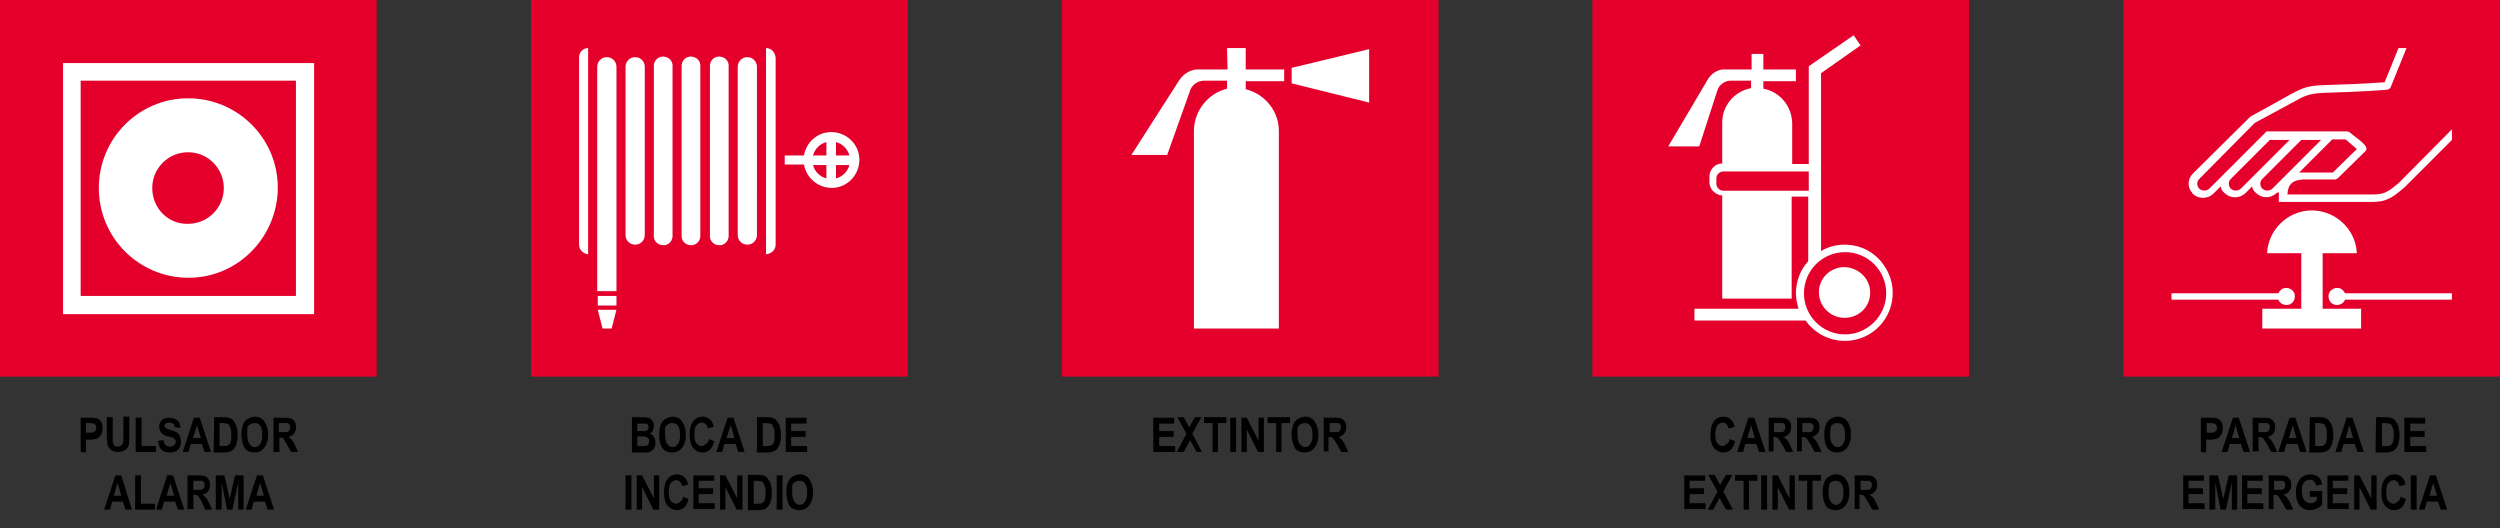 <?xml version="1.0" encoding="utf-8"?>
<!-- Generator: Adobe Illustrator 25.3.1, SVG Export Plug-In . SVG Version: 6.00 Build 0)  -->
<svg version="1.1" id="Capa_1" xmlns="http://www.w3.org/2000/svg" xmlns:xlink="http://www.w3.org/1999/xlink" x="0px" y="0px"
	 viewBox="0 0 468 98.9" style="enable-background:new 0 0 468 98.9;" xml:space="preserve">
<rect x="0" y="0" width="468" height="98.9" fill="#333333" stroke="none"/>
<style type="text/css">
	.st0{fill:#E4002B;}
	.st1{fill-rule:evenodd;clip-rule:evenodd;fill:#FFFFFF;}
	.st2{fill:#FFFFFF;}
</style>
<g id="Capa_2_1_">
	<g id="Capa_1-2">
		<rect x="198.8" class="st0" width="70.5" height="70.5"/>
		<path class="st1" d="M241.8,15.6l14.5,3.6v-10l-14.5,3.5L241.8,15.6L241.8,15.6z M229.7,9h3.5v4h7.2v2.2h-7.2v1.5
			c3.6,0.9,6.2,4.1,6.2,7.8v37h-15.9V24.4c0.1-3.7,2.6-6.9,6.2-7.8v-1.5h-4.3c-1.3,0-2.4,0.9-2.7,2.1L218.5,29h-6.7l8.9-13.9
			c0.7-1.1,1.8-1.9,3.2-2.1h5.9L229.7,9z"/>
		<rect class="st0" width="70.5" height="70.5"/>
		<path class="st1" d="M11.8,11.8h47v47h-47C11.8,58.8,11.8,11.8,11.8,11.8z M15.1,15.1h40.3v40.3H15.1V15.1z M18.5,35.2
			c0-9.3,7.5-16.8,16.7-16.8c9.3,0,16.8,7.5,16.8,16.7S44.6,52,35.3,52l0,0C26,52,18.5,44.5,18.5,35.2 M28.5,35.2
			c0-3.7,3-6.7,6.7-6.7s6.7,3,6.7,6.7s-3,6.7-6.7,6.7C31.5,42,28.5,39,28.5,35.2L28.5,35.2"/>
		<rect x="99.4" class="st0" width="70.5" height="70.5"/>
		<path class="st1" d="M146.9,29.1h3.6c0.5-2.9,3.2-4.8,6-4.3c2.9,0.5,4.8,3.2,4.3,6c-0.5,2.9-3.2,4.8-6,4.3
			c-2.2-0.4-3.9-2.1-4.3-4.3h-3.6V29.1z M156.5,26.6c1.2,0.3,2.2,1.3,2.5,2.5h-2.5V26.6z M159,30.9c-0.3,1.2-1.3,2.2-2.5,2.5v-2.5
			C156.5,30.9,159,30.9,159,30.9z M154.7,33.4c-1.2-0.3-2.2-1.3-2.5-2.5h2.5V33.4z M152.2,29.1c0.3-1.2,1.3-2.2,2.5-2.5v2.5H152.2z
			 M143.4,9c1,0,1.7,0.8,1.8,1.8v35c0,1-0.8,1.7-1.8,1.8V9z M110.1,9c-1,0-1.7,0.8-1.7,1.8v35c0,1,0.8,1.7,1.7,1.8V9z M112.8,61.5
			l-0.9-3.5h3.5l-0.9,3.5H112.8z M111.9,55.4h3.5v1.8h-3.5V55.4z M115.4,54.5v-42c0-1-0.8-1.8-1.8-1.8s-1.8,0.8-1.8,1.8v42H115.4z
			 M138.1,44c0,1,0.8,1.8,1.8,1.8s1.8-0.8,1.8-1.8V12.5c0-1-0.8-1.8-1.8-1.8s-1.8,0.8-1.8,1.8V44z M132.9,44c-0.1,1,0.6,1.8,1.6,1.9
			c1,0.1,1.8-0.6,1.9-1.6c0-0.1,0-0.2,0-0.3V12.5c0.1-1-0.6-1.8-1.6-1.9c-1-0.1-1.8,0.6-1.9,1.6c0,0.1,0,0.2,0,0.3V44z M127.6,44
			c-0.1,1,0.6,1.8,1.6,1.9c1,0.1,1.8-0.6,1.9-1.6c0-0.1,0-0.2,0-0.3V12.5c0.1-1-0.6-1.8-1.6-1.9s-1.8,0.6-1.9,1.6c0,0.1,0,0.2,0,0.3
			L127.6,44z M122.4,44c-0.1,1,0.6,1.8,1.6,1.9c1,0.1,1.8-0.6,1.9-1.6c0-0.1,0-0.2,0-0.3V12.5c0.1-1-0.6-1.8-1.6-1.9
			s-1.8,0.6-1.9,1.6c0,0.1,0,0.2,0,0.3V44z M117.1,44c0,1,0.8,1.8,1.8,1.8s1.8-0.8,1.8-1.8V12.5c0-1-0.8-1.8-1.8-1.8
			s-1.8,0.8-1.8,1.8V44z"/>
		<rect x="298.1" class="st0" width="70.5" height="70.5"/>
		<path class="st2" d="M345.3,45.8c-1.5,0-3.1,0.4-4.4,1.2V13.7l7.4-5.2L347,6.6l-8.4,5.8v18.3h-3.1v-7.5c0-3.2-2.2-6-5.4-6.6v-1.4
			h6.1V13h-6.1v-2.9h-2.2V13h-5.4c-1.1,0.1-2.1,0.8-2.7,1.7l-7.5,12.7h5.8l3.4-10.5c0.3-1,1.3-1.7,2.3-1.8h4v1.4
			c-3.2,0.6-5.5,3.4-5.4,6.6v7.5c-1.3,0-2.4,1.1-2.4,2.5v1c0,1.3,1.1,2.4,2.4,2.5v19.3h13V36.8h3.1v12.1c-1.5,1.6-2.3,3.8-2.3,6
			c0,1,0.2,2,0.5,2.9h-19.5V60H338c2.9,4.1,8.5,5,12.5,2.2c4.1-2.9,5-8.5,2.2-12.5C351,47.2,348.3,45.8,345.3,45.8 M345.4,62.6
			c-4.3,0-7.7-3.5-7.7-7.7c0-4.3,3.5-7.7,7.7-7.7c4.3,0,7.7,3.5,7.7,7.7l0,0C353.1,59.1,349.6,62.6,345.4,62.6 M350.1,54.8
			c0,2.6-2.1,4.7-4.8,4.7c-2.6,0-4.8-2.1-4.8-4.8c0-2.6,2.1-4.7,4.8-4.7l0,0C348,50.1,350.1,52.2,350.1,54.8L350.1,54.8 M338.6,32
			v3.7h-16c-0.7,0-1.3-0.6-1.3-1.3v-1c0-0.7,0.6-1.3,1.3-1.3h16V32z"/>
		<rect x="397.5" class="st0" width="70.5" height="70.5"/>
		<path class="st1" d="M439,54.9h20v1.2h-20c-0.3,0.8-1.3,1.2-2.1,0.9s-1.2-1.3-0.9-2.1s1.3-1.2,2.1-0.9
			C438.5,54.2,438.8,54.5,439,54.9 M430.8,47.4v10.4h-7.3v3.7H442v-3.7h-7.2V47.4h6.4c-0.2-4.6-4.2-8.2-8.8-8c-4.3,0.2-7.8,3.7-8,8
			H430.8z M426.5,54.9h-20v1.2h20c0.3,0.8,1.3,1.2,2.1,0.9s1.2-1.3,0.9-2.1s-1.3-1.2-2.1-0.9C427,54.2,426.7,54.5,426.5,54.9
			 M419.5,35.3c-0.5,0.5-1.4,0.5-1.9,0l0,0c-0.5-0.5-0.5-1.3,0-1.8l0,0l7.3-7.3h3.7L419.5,35.3z M425.4,35.3c-0.5,0.5-1.4,0.5-1.9,0
			l0,0c-0.5-0.5-0.5-1.3,0-1.8l0,0l7.3-7.3h3.7L425.4,35.3z M413.6,35.3c-0.5,0.5-1.4,0.5-1.9,0l0,0c-0.5-0.5-0.5-1.3,0-1.8l0,0
			L422.1,23l8.7-4.7c3-1.4,4-0.6,16.1-1.5c0.2-0.1,0.5-0.2,0.6-0.4l3-7.4H449l-2.6,6.4c-18.7,1.3-10.9-1.2-25.1,6.4l-0.2,0.2
			l-10.5,10.4c-1.1,1-1.2,2.7-0.2,3.7c0,0,0,0,0,0.1c1.1,1.1,2.8,1.1,3.9,0.1l0.1-0.1l1.3-1.3c0.1,0.5,0.3,0.9,0.7,1.2
			c1.1,1.1,2.8,1.1,3.9,0.1l0.1-0.1l1.2-1.2c0.1,0.5,0.3,0.9,0.7,1.2c1.1,1.1,2.8,1.1,3.9,0l0,0l0.4-0.1v1.8H444
			c2.3,0,3.5-0.4,6.2-2.8l8.8-8.8v-2l-9.7,9.8c-2.4,2.2-3.3,2.4-5.2,2.4h-15.9c0.1-2,1.1-2.7,2.9-2.8h6c0.2,0,0.3-0.1,0.5-0.2
			l5.2-5.1c0.9-0.9-1.4-2.2-2.9-3.5c-0.1-0.1-0.3-0.1-0.5-0.2h-15.1L413.6,35.3z M436.6,26.1h2.5l2.1,1.8l-4.5,4.4h-6.3L436.6,26.1z
			"/>
	</g>
</g>
<g>
	<path d="M15.1,84.6v-6.4h1.7c0.6,0,1.1,0,1.3,0.1c0.3,0.1,0.6,0.3,0.8,0.6c0.2,0.3,0.3,0.7,0.3,1.3c0,0.5-0.1,0.9-0.3,1.2
		c-0.2,0.3-0.4,0.5-0.7,0.7c-0.3,0.1-0.7,0.2-1.4,0.2h-0.7v2.4L15.1,84.6L15.1,84.6z M16.1,79.2V81h0.6c0.4,0,0.7,0,0.8-0.1
		c0.1-0.1,0.3-0.2,0.4-0.3c0.1-0.1,0.1-0.3,0.1-0.5s0-0.4-0.1-0.5s-0.2-0.2-0.3-0.3c-0.1,0-0.4-0.1-0.9-0.1H16.1z"/>
	<path d="M20,78.1h1.1v3.5c0,0.5,0,0.9,0,1.1c0,0.3,0.2,0.5,0.3,0.7s0.4,0.2,0.7,0.2c0.2,0,0.4-0.1,0.6-0.2s0.3-0.3,0.3-0.5
		c0.1-0.2,0.1-0.6,0.1-1.3V78h1.1v3.4c0,0.9,0,1.5-0.1,1.9s-0.3,0.7-0.6,0.9c-0.3,0.2-0.8,0.4-1.3,0.4c-0.6,0-1-0.1-1.3-0.3
		c-0.3-0.2-0.5-0.5-0.7-0.8c-0.1-0.4-0.2-1-0.2-2V78.1z"/>
	<path d="M25.4,84.6v-6.4h1.1v5.3h2.7v1.1H25.4z"/>
	<path d="M29.6,82.5l1-0.1c0.1,0.8,0.5,1.2,1.2,1.2c0.3,0,0.6-0.1,0.8-0.3c0.2-0.2,0.3-0.4,0.3-0.6c0-0.1,0-0.3-0.1-0.4
		s-0.2-0.2-0.3-0.3c-0.1-0.1-0.5-0.2-1-0.3c-0.5-0.1-0.8-0.3-1-0.4s-0.4-0.4-0.5-0.6c-0.1-0.3-0.2-0.5-0.2-0.8
		c0-0.4,0.1-0.7,0.2-0.9c0.2-0.3,0.4-0.5,0.7-0.6c0.3-0.1,0.6-0.2,1-0.2c0.6,0,1.1,0.2,1.5,0.5s0.5,0.8,0.6,1.4L32.7,80
		c0-0.3-0.1-0.6-0.3-0.7s-0.4-0.2-0.7-0.2s-0.5,0.1-0.7,0.2s-0.2,0.3-0.2,0.4c0,0.2,0.1,0.3,0.2,0.4s0.5,0.3,1,0.4
		c0.5,0.2,0.9,0.3,1.2,0.5c0.2,0.2,0.4,0.4,0.5,0.7c0.1,0.3,0.2,0.6,0.2,1c0,0.6-0.2,1-0.5,1.4s-0.9,0.6-1.6,0.6
		C30.4,84.7,29.7,84,29.6,82.5z"/>
	<path d="M39.5,84.6h-1.2l-0.5-1.5h-2.1l-0.4,1.5h-1.1l2.1-6.4h1.1L39.5,84.6z M37.6,82l-0.7-2.4L36.1,82H37.6z"/>
	<path d="M40.1,78.1H42c0.5,0,0.9,0.1,1.1,0.2c0.3,0.1,0.5,0.3,0.7,0.6c0.2,0.3,0.4,0.6,0.5,1s0.2,0.9,0.2,1.6c0,0.6-0.1,1-0.2,1.5
		c-0.1,0.4-0.3,0.7-0.5,1c-0.2,0.2-0.4,0.4-0.7,0.5s-0.6,0.2-1.1,0.2h-2L40.1,78.1L40.1,78.1z M41.1,79.2v4.3h0.8
		c0.3,0,0.6,0,0.7-0.1c0.2-0.1,0.3-0.2,0.4-0.3s0.2-0.3,0.2-0.6c0.1-0.3,0.1-0.7,0.1-1.1c0-0.5,0-0.9-0.1-1.1
		c-0.1-0.3-0.2-0.5-0.3-0.7s-0.3-0.3-0.5-0.3c-0.1,0-0.4-0.1-0.9-0.1C41.5,79.2,41.1,79.2,41.1,79.2z"/>
	<path d="M45.2,81.4c0-0.8,0.1-1.4,0.3-1.9s0.5-0.9,0.9-1.1s0.8-0.4,1.3-0.4c0.8,0,1.4,0.3,1.8,0.9s0.7,1.4,0.7,2.5
		s-0.3,1.9-0.8,2.5c-0.4,0.5-1,0.8-1.8,0.8s-1.4-0.3-1.8-0.8C45.5,83.3,45.2,82.5,45.2,81.4z M46.3,81.4c0,0.7,0.1,1.3,0.4,1.7
		c0.3,0.4,0.6,0.6,1,0.6s0.8-0.2,1-0.6c0.3-0.4,0.4-0.9,0.4-1.7c0-0.7-0.1-1.3-0.4-1.7s-0.6-0.5-1.1-0.5c-0.4,0-0.8,0.2-1.1,0.5
		S46.3,80.6,46.3,81.4z"/>
	<path d="M51.2,84.6v-6.4h2.2c0.6,0,1,0.1,1.2,0.2s0.4,0.3,0.6,0.6c0.2,0.3,0.2,0.6,0.2,1c0,0.5-0.1,0.9-0.4,1.2
		c-0.2,0.3-0.6,0.5-1,0.6c0.2,0.2,0.4,0.3,0.6,0.5c0.1,0.2,0.4,0.5,0.6,1l0.6,1.3h-1.3l-0.8-1.4c-0.3-0.5-0.5-0.8-0.6-1
		c0.1-0.1,0-0.2-0.1-0.2s-0.3-0.1-0.5-0.1h-0.2v2.7H51.2z M52.2,80.9H53c0.5,0,0.8,0,0.9-0.1c0.1,0,0.2-0.1,0.3-0.3s0.1-0.3,0.1-0.5
		s0-0.4-0.1-0.5s-0.2-0.2-0.3-0.3c-0.1,0-0.4,0-0.9,0h-0.8V80.9z"/>
	<path d="M24.7,95.4h-1.2L23,93.9h-2l-0.4,1.5h-1.1l2.1-6.4h1.1L24.7,95.4z M22.7,92.8L22,90.4l-0.7,2.4H22.7z"/>
	<path d="M25.3,95.4V89h1.1v5.3H29v1.1H25.3z"/>
	<path d="M34.5,95.4h-1.2l-0.5-1.5h-2.1l-0.4,1.5h-1.1l2.1-6.4h1.1L34.5,95.4z M32.6,92.8l-0.7-2.4l-0.7,2.4H32.6z"/>
	<path d="M35.1,95.4V89h2.2c0.6,0,1,0.1,1.2,0.2s0.4,0.3,0.6,0.6c0.2,0.3,0.2,0.6,0.2,1c0,0.5-0.1,0.9-0.4,1.2
		c-0.2,0.3-0.6,0.5-1,0.6c0.2,0.2,0.4,0.3,0.6,0.5c0.1,0.2,0.4,0.5,0.6,1l0.6,1.3h-1.3L37.8,94c-0.3-0.5-0.5-0.8-0.6-1
		c-0.1-0.1-0.2-0.2-0.3-0.3c-0.1,0-0.3-0.1-0.5-0.1h-0.2v2.7h-1.1V95.4z M36.2,91.7H37c0.5,0,0.8,0,0.9-0.1c0.1,0,0.2-0.1,0.3-0.3
		s0.1-0.3,0.1-0.5s0-0.4-0.1-0.5S38,90.1,37.9,90c-0.1,0-0.4,0-0.9,0h-0.8V91.7z"/>
	<path d="M40.4,95.4V89H42l1,4.4l1-4.4h1.6v6.4h-1v-5.1l-1.1,5.1h-1l-1-5.1v5.1H40.4z"/>
	<path d="M51.3,95.4h-1.2l-0.5-1.5h-2.1l-0.4,1.5H46l2.1-6.4h1.1L51.3,95.4z M49.4,92.8l-0.7-2.4L48,92.8H49.4z"/>
</g>
<g>
	<path d="M118.3,78.1h2.1c0.6,0,1,0.1,1.2,0.2s0.4,0.3,0.6,0.6c0.2,0.3,0.2,0.6,0.2,0.9s-0.1,0.6-0.2,0.8c-0.1,0.3-0.3,0.4-0.5,0.6
		c0.3,0.1,0.6,0.3,0.7,0.6c0.2,0.3,0.3,0.6,0.3,1c0,0.5-0.1,0.9-0.3,1.2c-0.2,0.3-0.5,0.5-0.8,0.6c-0.2,0.1-0.7,0.1-1.5,0.1h-1.8
		L118.3,78.1L118.3,78.1z M119.3,79.2v1.5h0.7c0.4,0,0.7,0,0.8,0c0.2,0,0.3-0.1,0.4-0.2s0.2-0.3,0.2-0.5s0-0.3-0.1-0.5
		c-0.1-0.1-0.2-0.2-0.3-0.2c-0.1,0-0.5,0-1,0h-0.7V79.2z M119.3,81.8v1.7h1c0.4,0,0.7,0,0.8-0.1c0.1,0,0.2-0.1,0.3-0.3
		c0.1-0.1,0.1-0.3,0.1-0.5s0-0.4-0.1-0.5s-0.2-0.2-0.4-0.3c-0.1-0.1-0.5-0.1-0.9-0.1h-0.8V81.8z"/>
	<path d="M123.4,81.4c0-0.8,0.1-1.4,0.3-1.9c0.2-0.5,0.5-0.9,0.9-1.1s0.8-0.4,1.3-0.4c0.8,0,1.4,0.3,1.8,0.9
		c0.4,0.6,0.7,1.4,0.7,2.5s-0.3,1.9-0.8,2.5c-0.4,0.5-1,0.8-1.8,0.8s-1.4-0.3-1.8-0.8C123.6,83.3,123.4,82.5,123.4,81.4z
		 M124.5,81.4c0,0.7,0.1,1.3,0.4,1.7c0.3,0.4,0.6,0.6,1,0.6s0.8-0.2,1-0.6c0.3-0.4,0.4-0.9,0.4-1.7c0-0.7-0.1-1.3-0.4-1.7
		s-0.6-0.5-1.1-0.5c-0.4,0-0.8,0.2-1.1,0.5S124.5,80.6,124.5,81.4z"/>
	<path d="M132.7,82.2l1,0.4c-0.2,0.7-0.4,1.2-0.8,1.6c-0.4,0.3-0.8,0.5-1.4,0.5c-0.7,0-1.2-0.3-1.7-0.8c-0.5-0.6-0.7-1.4-0.7-2.5
		s0.2-2,0.7-2.6c0.4-0.5,1-0.8,1.7-0.8c0.6,0,1.1,0.2,1.5,0.6c0.3,0.3,0.5,0.7,0.6,1.3l-1.1,0.3c-0.1-0.3-0.2-0.6-0.4-0.8
		c-0.2-0.2-0.4-0.3-0.7-0.3c-0.4,0-0.7,0.2-1,0.5s-0.4,0.9-0.4,1.7c0,0.8,0.1,1.4,0.4,1.7s0.6,0.5,0.9,0.5c0.3,0,0.5-0.1,0.7-0.3
		C132.5,83,132.6,82.7,132.7,82.2z"/>
	<path d="M139.4,84.6h-1.2l-0.5-1.5h-2.1l-0.4,1.5h-1.1l2.1-6.4h1.1L139.4,84.6z M137.5,82l-0.7-2.4L136,82H137.5z"/>
	<path d="M141.8,78.1h1.9c0.5,0,0.9,0.1,1.1,0.2c0.3,0.1,0.5,0.3,0.7,0.6c0.2,0.3,0.4,0.6,0.5,1s0.2,0.9,0.2,1.6
		c0,0.6-0.1,1-0.2,1.5c-0.1,0.4-0.3,0.7-0.5,1c-0.2,0.2-0.4,0.4-0.7,0.5s-0.6,0.2-1.1,0.2h-2v-6.6H141.8z M142.8,79.2v4.3h0.8
		c0.3,0,0.6,0,0.7-0.1c0.2-0.1,0.3-0.2,0.4-0.3s0.2-0.3,0.2-0.6c0.1-0.3,0.1-0.7,0.1-1.1c0-0.5,0-0.9-0.1-1.1
		c-0.1-0.3-0.2-0.5-0.3-0.7s-0.3-0.3-0.5-0.3c-0.1,0-0.4-0.1-0.9-0.1C143.2,79.2,142.8,79.2,142.8,79.2z"/>
	<path d="M147.1,84.6v-6.4h3.9v1.1h-2.9v1.4h2.7v1.1h-2.7v1.7h3v1.1C151.1,84.6,147.1,84.6,147.1,84.6z"/>
	<path d="M117.1,95.4V89h1.1v6.4H117.1z"/>
	<path d="M119.2,95.4V89h1l2.2,4.3V89h1v6.4h-1.1l-2.1-4.2v4.2H119.2z"/>
	<path d="M127.9,93l1,0.4c-0.2,0.7-0.4,1.2-0.8,1.6c-0.4,0.3-0.8,0.5-1.4,0.5c-0.7,0-1.2-0.3-1.7-0.8c-0.5-0.6-0.7-1.4-0.7-2.5
		s0.2-2,0.7-2.6c0.4-0.5,1-0.8,1.7-0.8c0.6,0,1.1,0.2,1.5,0.6c0.3,0.3,0.5,0.7,0.6,1.3l-1.1,0.3c-0.1-0.3-0.2-0.6-0.4-0.8
		c-0.2-0.2-0.4-0.3-0.7-0.3c-0.4,0-0.7,0.2-1,0.5s-0.4,0.9-0.4,1.7c0,0.8,0.1,1.4,0.4,1.7s0.6,0.5,0.9,0.5s0.5-0.1,0.7-0.3
		C127.6,93.8,127.8,93.5,127.9,93z"/>
	<path d="M129.8,95.4V89h3.9v1h-2.9v1.4h2.7v1.1h-2.7v1.7h3v1.1h-4V95.4z"/>
	<path d="M134.8,95.4V89h1l2.2,4.3V89h1v6.4h-1.1l-2.1-4.2v4.2H134.8z"/>
	<path d="M140.1,88.9h1.9c0.5,0,0.9,0.1,1.1,0.2c0.3,0.1,0.5,0.3,0.7,0.6c0.2,0.3,0.4,0.6,0.5,1s0.2,0.9,0.2,1.6
		c0,0.6-0.1,1-0.2,1.5c-0.1,0.4-0.3,0.7-0.5,1c-0.2,0.2-0.4,0.4-0.7,0.5s-0.6,0.2-1.1,0.2h-2v-6.6H140.1z M141.1,90v4.3h0.8
		c0.3,0,0.6,0,0.7-0.1c0.2-0.1,0.3-0.2,0.4-0.3s0.2-0.3,0.2-0.6c0.1-0.3,0.1-0.7,0.1-1.1c0-0.5,0-0.9-0.1-1.1
		c-0.1-0.3-0.2-0.5-0.3-0.7s-0.3-0.3-0.5-0.3c-0.1,0-0.4-0.1-0.9-0.1C141.5,90,141.1,90,141.1,90z"/>
	<path d="M145.4,95.4V89h1.1v6.4H145.4z"/>
	<path d="M147.2,92.2c0-0.8,0.1-1.4,0.3-1.9s0.5-0.9,0.9-1.1s0.8-0.4,1.3-0.4c0.8,0,1.4,0.3,1.8,0.9s0.7,1.4,0.7,2.5
		s-0.3,1.9-0.8,2.5c-0.4,0.5-1,0.8-1.8,0.8s-1.4-0.3-1.8-0.8C147.5,94.1,147.2,93.3,147.2,92.2z M148.3,92.2c0,0.7,0.1,1.3,0.4,1.7
		c0.3,0.4,0.6,0.6,1,0.6s0.8-0.2,1-0.6c0.3-0.4,0.4-0.9,0.4-1.7c0-0.7-0.1-1.3-0.4-1.7s-0.6-0.5-1.1-0.5c-0.4,0-0.8,0.2-1.1,0.5
		S148.3,91.4,148.3,92.2z"/>
</g>
<g>
	<path d="M215.9,84.6v-6.4h3.9v1.1H217v1.4h2.7v1.1H217v1.7h3v1.1C220,84.6,215.9,84.6,215.9,84.6z"/>
	<path d="M220.3,84.6l1.8-3.4l-1.7-3.1h1.2l1,1.9l1.1-1.9h1.2l-1.7,3.1l1.8,3.4h-1l-1.2-2.2l-1.2,2.2H220.3z"/>
	<path d="M227,84.6v-5.4h-1.6v-1.1h4.2v1.1H228v5.4H227z"/>
	<path d="M230.3,84.6v-6.4h1.1v6.4H230.3z"/>
	<path d="M232.4,84.6v-6.4h1l2.2,4.3v-4.3h1v6.4h-1.1l-2.1-4.2v4.2H232.4z"/>
	<path d="M238.9,84.6v-5.4h-1.6v-1.1h4.2v1.1h-1.6v5.4H238.9z"/>
	<path d="M241.8,81.4c0-0.8,0.1-1.4,0.3-1.9s0.5-0.9,0.9-1.1s0.8-0.4,1.3-0.4c0.8,0,1.4,0.3,1.8,0.9s0.7,1.4,0.7,2.5
		s-0.3,1.9-0.8,2.5c-0.4,0.5-1,0.8-1.8,0.8s-1.4-0.3-1.8-0.8C242.1,83.3,241.8,82.5,241.8,81.4z M242.9,81.4c0,0.7,0.1,1.3,0.4,1.7
		c0.3,0.4,0.6,0.6,1,0.6s0.8-0.2,1-0.6c0.3-0.4,0.4-0.9,0.4-1.7c0-0.7-0.1-1.3-0.4-1.7s-0.6-0.5-1.1-0.5c-0.4,0-0.8,0.2-1.1,0.5
		S242.9,80.6,242.9,81.4z"/>
	<path d="M247.8,84.6v-6.4h2.2c0.6,0,1,0.1,1.2,0.2s0.4,0.3,0.6,0.6c0.2,0.3,0.2,0.6,0.2,1c0,0.5-0.1,0.9-0.4,1.2
		c-0.2,0.3-0.6,0.5-1,0.6c0.2,0.2,0.4,0.3,0.6,0.5c0.1,0.2,0.4,0.5,0.6,1l0.6,1.3h-1.3l-0.8-1.4c-0.3-0.5-0.5-0.8-0.6-1
		c-0.1-0.1-0.2-0.2-0.3-0.3c-0.1,0-0.3-0.1-0.5-0.1h-0.2v2.7h-0.9V84.6z M248.9,80.9h0.8c0.5,0,0.8,0,0.9-0.1c0.1,0,0.2-0.1,0.3-0.3
		s0.1-0.3,0.1-0.5s0-0.4-0.1-0.5s-0.2-0.2-0.3-0.3c-0.1,0-0.4,0-0.9,0h-0.8V80.9z"/>
</g>
<g>
	<path d="M323.8,82.2l1,0.4c-0.2,0.7-0.4,1.2-0.8,1.6c-0.4,0.3-0.8,0.5-1.4,0.5c-0.7,0-1.2-0.3-1.7-0.8c-0.5-0.6-0.7-1.4-0.7-2.5
		s0.2-2,0.7-2.6c0.4-0.5,1-0.8,1.7-0.8c0.6,0,1.1,0.2,1.5,0.6c0.3,0.3,0.5,0.7,0.6,1.3l-1.1,0.3c-0.1-0.3-0.2-0.6-0.4-0.8
		c-0.2-0.2-0.4-0.3-0.7-0.3c-0.4,0-0.7,0.2-1,0.5c-0.2,0.3-0.4,0.9-0.4,1.7c0,0.8,0.1,1.4,0.4,1.7s0.6,0.5,0.9,0.5s0.5-0.1,0.7-0.3
		C323.5,83,323.7,82.7,323.8,82.2z"/>
	<path d="M330.5,84.6h-1.2l-0.5-1.5h-2.1l-0.4,1.5h-1.1l2.1-6.4h1.1L330.5,84.6z M328.5,82l-0.7-2.4l-0.7,2.4H328.5z"/>
	<path d="M331.1,84.6v-6.4h2.2c0.6,0,1,0.1,1.2,0.2s0.4,0.3,0.6,0.6c0.2,0.3,0.2,0.6,0.2,1c0,0.5-0.1,0.9-0.4,1.2
		c-0.2,0.3-0.6,0.5-1,0.6c0.2,0.2,0.4,0.3,0.6,0.5c0.1,0.2,0.4,0.5,0.6,1l0.6,1.3h-1.3l-0.8-1.4c-0.3-0.5-0.5-0.8-0.6-1
		c-0.1-0.1-0.2-0.2-0.3-0.3c-0.1,0-0.3-0.1-0.5-0.1H332v2.7h-0.9V84.6z M332.1,80.9h0.8c0.5,0,0.8,0,0.9-0.1c0.1,0,0.2-0.1,0.3-0.3
		s0.1-0.3,0.1-0.5s0-0.4-0.1-0.5s-0.2-0.2-0.3-0.3c-0.1,0-0.4,0-0.9,0h-0.8V80.9z"/>
	<path d="M336.4,84.6v-6.4h2.2c0.6,0,1,0.1,1.2,0.2s0.4,0.3,0.6,0.6c0.2,0.3,0.2,0.6,0.2,1c0,0.5-0.1,0.9-0.4,1.2
		c-0.2,0.3-0.6,0.5-1,0.6c0.2,0.2,0.4,0.3,0.6,0.5c0.1,0.2,0.4,0.5,0.6,1l0.6,1.3h-1.3l-0.8-1.4c-0.3-0.5-0.5-0.8-0.6-1
		c-0.1-0.1-0.2-0.2-0.3-0.3c-0.1,0-0.3-0.1-0.5-0.1h-0.2v2.7h-0.9V84.6z M337.4,80.9h0.8c0.5,0,0.8,0,0.9-0.1c0.1,0,0.2-0.1,0.3-0.3
		s0.1-0.3,0.1-0.5s0-0.4-0.1-0.5s-0.2-0.2-0.3-0.3c-0.1,0-0.4,0-0.9,0h-0.8V80.9z"/>
	<path d="M341.5,81.4c0-0.8,0.1-1.4,0.3-1.9c0.2-0.5,0.5-0.9,0.9-1.1s0.8-0.4,1.3-0.4c0.8,0,1.4,0.3,1.8,0.9
		c0.5,0.6,0.7,1.4,0.7,2.5s-0.3,1.9-0.8,2.5c-0.4,0.5-1,0.8-1.8,0.8s-1.4-0.3-1.8-0.8C341.7,83.3,341.5,82.5,341.5,81.4z
		 M342.6,81.4c0,0.7,0.1,1.3,0.4,1.7c0.3,0.4,0.6,0.6,1,0.6s0.8-0.2,1-0.6c0.3-0.4,0.4-0.9,0.4-1.7c0-0.7-0.1-1.3-0.4-1.7
		s-0.6-0.5-1.1-0.5c-0.4,0-0.8,0.2-1.1,0.5C342.7,80,342.6,80.6,342.6,81.4z"/>
	<path d="M315.3,95.4V89h3.9v1h-2.9v1.4h2.7v1.1h-2.7v1.7h3v1.1h-4V95.4z"/>
	<path d="M319.7,95.4l1.8-3.4l-1.7-3.1h1.2l1,1.9l1.1-1.9h1.2l-1.7,3.1l1.8,3.4h-1.3l-1.2-2.2l-1.2,2.2H319.7z"/>
	<path d="M326.4,95.4V90h-1.6v-1.1h4.2V90h-1.6v5.4H326.4z"/>
	<path d="M329.7,95.4V89h1.1v6.4H329.7z"/>
	<path d="M331.8,95.4V89h1l2.2,4.3V89h1v6.4h-1.1l-2.1-4.2v4.2H331.8z"/>
	<path d="M338.3,95.4V90h-1.6v-1.1h4.2V90h-1.6v5.4H338.3z"/>
	<path d="M341.2,92.2c0-0.8,0.1-1.4,0.3-1.9c0.2-0.5,0.5-0.9,0.9-1.1s0.8-0.4,1.3-0.4c0.8,0,1.4,0.3,1.8,0.9
		c0.5,0.6,0.7,1.4,0.7,2.5s-0.3,1.9-0.8,2.5c-0.4,0.5-1,0.8-1.8,0.8s-1.4-0.3-1.8-0.8C341.5,94.1,341.2,93.3,341.2,92.2z
		 M342.3,92.2c0,0.7,0.1,1.3,0.4,1.7c0.3,0.4,0.6,0.6,1,0.6s0.8-0.2,1-0.6c0.3-0.4,0.4-0.9,0.4-1.7c0-0.7-0.1-1.3-0.4-1.7
		s-0.6-0.5-1.1-0.5s-0.8,0.2-1.1,0.5C342.5,90.8,342.3,91.4,342.3,92.2z"/>
	<path d="M347.2,95.4V89h2.2c0.6,0,1,0.1,1.2,0.2s0.4,0.3,0.6,0.6c0.2,0.3,0.2,0.6,0.2,1c0,0.5-0.1,0.9-0.4,1.2
		c-0.2,0.3-0.6,0.5-1,0.6c0.2,0.2,0.4,0.3,0.6,0.5c0.1,0.2,0.4,0.5,0.6,1l0.6,1.3h-1.3l-0.8-1.4c-0.3-0.5-0.5-0.8-0.6-1
		c-0.1-0.1-0.2-0.2-0.3-0.3c-0.1,0-0.3-0.1-0.5-0.1h-0.2v2.7h-0.9V95.4z M348.3,91.7h0.8c0.5,0,0.8,0,0.9-0.1c0.1,0,0.2-0.1,0.3-0.3
		s0.1-0.3,0.1-0.5s0-0.4-0.1-0.5s-0.2-0.2-0.3-0.3c-0.1,0-0.4,0-0.9,0h-0.8V91.7z"/>
</g>
<g>
	<path d="M412,84.6v-6.4h1.7c0.6,0,1.1,0,1.3,0.1c0.3,0.1,0.6,0.3,0.8,0.6c0.2,0.3,0.3,0.7,0.3,1.3c0,0.5-0.1,0.9-0.3,1.2
		c-0.2,0.3-0.4,0.5-0.7,0.7c-0.3,0.1-0.7,0.2-1.4,0.2H413v2.4L412,84.6L412,84.6z M413.1,79.2V81h0.6c0.4,0,0.7,0,0.8-0.1
		s0.3-0.2,0.4-0.3c0.1-0.1,0.1-0.3,0.1-0.5s0-0.4-0.1-0.5s-0.2-0.2-0.3-0.3c-0.1,0-0.4-0.1-0.9-0.1H413.1z"/>
	<path d="M421.2,84.6H420l-0.5-1.5h-2.1l-0.4,1.5h-1.1l2.1-6.4h1.1L421.2,84.6z M419.2,82l-0.7-2.4l-0.7,2.4H419.2z"/>
	<path d="M421.7,84.6v-6.4h2.2c0.6,0,1,0.1,1.2,0.2s0.4,0.3,0.6,0.6c0.2,0.3,0.2,0.6,0.2,1c0,0.5-0.1,0.9-0.4,1.2
		c-0.2,0.3-0.6,0.5-1,0.6c0.2,0.2,0.4,0.3,0.6,0.5c0.1,0.2,0.4,0.5,0.6,1l0.6,1.3h-1.1l-0.8-1.4c-0.3-0.5-0.5-0.8-0.6-1
		c-0.1-0.1-0.2-0.2-0.3-0.3c-0.1,0-0.3-0.1-0.5-0.1h-0.2v2.7h-1.1V84.6z M422.8,80.9h0.8c0.5,0,0.8,0,0.9-0.1c0.1,0,0.2-0.1,0.3-0.3
		s0.1-0.3,0.1-0.5s0-0.4-0.1-0.5s-0.2-0.2-0.3-0.3c-0.1,0-0.4,0-0.9,0h-0.8V80.9z"/>
	<path d="M431.8,84.6h-1.2l-0.5-1.5H428l-0.4,1.5h-1.1l2.1-6.4h1.1L431.8,84.6z M429.9,82l-0.7-2.4l-0.7,2.4H429.9z"/>
	<path d="M432.4,78.1h1.9c0.5,0,0.9,0.1,1.1,0.2c0.3,0.1,0.5,0.3,0.7,0.6c0.2,0.3,0.4,0.6,0.5,1s0.2,0.9,0.2,1.6
		c0,0.6-0.1,1-0.2,1.5c-0.1,0.4-0.3,0.7-0.5,1c-0.2,0.2-0.4,0.4-0.7,0.5s-0.6,0.2-1.1,0.2h-2L432.4,78.1L432.4,78.1z M433.4,79.2
		v4.3h0.8c0.3,0,0.6,0,0.7-0.1c0.2-0.1,0.3-0.2,0.4-0.3c0.1-0.1,0.2-0.3,0.2-0.6c0.1-0.3,0.1-0.7,0.1-1.1c0-0.5,0-0.9-0.1-1.1
		c-0.1-0.3-0.2-0.5-0.3-0.7s-0.3-0.3-0.5-0.3c-0.1,0-0.4-0.1-0.9-0.1C433.8,79.2,433.4,79.2,433.4,79.2z"/>
	<path d="M442.5,84.6h-1.2l-0.5-1.5h-2.1l-0.4,1.5h-1.1l2.1-6.4h1.1L442.5,84.6z M440.5,82l-0.7-2.4l-0.7,2.4H440.5z"/>
	<path d="M444.8,78.1h1.9c0.5,0,0.9,0.1,1.1,0.2c0.3,0.1,0.5,0.3,0.7,0.6c0.2,0.3,0.4,0.6,0.5,1s0.2,0.9,0.2,1.6
		c0,0.6-0.1,1-0.2,1.5c-0.1,0.4-0.3,0.7-0.5,1c-0.2,0.2-0.4,0.4-0.7,0.5s-0.6,0.2-1.1,0.2h-2L444.8,78.1L444.8,78.1z M445.9,79.2
		v4.3h0.8c0.3,0,0.6,0,0.7-0.1c0.2-0.1,0.3-0.2,0.4-0.3c0.1-0.1,0.2-0.3,0.2-0.6c0.1-0.3,0.1-0.7,0.1-1.1c0-0.5,0-0.9-0.1-1.1
		c-0.1-0.3-0.2-0.5-0.3-0.7s-0.3-0.3-0.5-0.3c-0.1,0-0.4-0.1-0.9-0.1C446.3,79.2,445.9,79.2,445.9,79.2z"/>
	<path d="M450.1,84.6v-6.4h3.9v1.1h-2.8v1.4h2.7v1.1h-2.7v1.7h3v1.1C454.2,84.6,450.1,84.6,450.1,84.6z"/>
	<path d="M408.7,95.4V89h3.9v1h-2.9v1.4h2.7v1.1h-2.7v1.7h3v1.1h-4V95.4z"/>
	<path d="M413.6,95.4V89h1.6l1,4.4l1-4.4h1.6v6.4h-1v-5.1l-1.1,5.1h-1l-1-5.1v5.1H413.6z"/>
	<path d="M419.7,95.4V89h3.9v1h-2.9v1.4h2.7v1.1h-2.7v1.7h3v1.1h-4V95.4z"/>
	<path d="M424.7,95.4V89h2.2c0.6,0,1,0.1,1.2,0.2s0.4,0.3,0.6,0.6c0.2,0.3,0.2,0.6,0.2,1c0,0.5-0.1,0.9-0.4,1.2
		c-0.2,0.3-0.6,0.5-1,0.6c0.2,0.2,0.4,0.3,0.6,0.5c0.1,0.2,0.4,0.5,0.6,1l0.6,1.3H428l-0.8-1.4c-0.3-0.5-0.5-0.8-0.6-1
		c-0.1-0.1-0.2-0.2-0.3-0.3c-0.1,0-0.3-0.1-0.5-0.1h-0.2v2.7h-0.9V95.4z M425.7,91.7h0.8c0.5,0,0.8,0,0.9-0.1c0.1,0,0.2-0.1,0.3-0.3
		s0.1-0.3,0.1-0.5s0-0.4-0.1-0.5s-0.2-0.2-0.3-0.3c-0.1,0-0.4,0-0.9,0h-0.8V91.7z"/>
	<path d="M432.4,93v-1.1h2.3v2.6c-0.2,0.3-0.6,0.5-1,0.7s-0.9,0.3-1.3,0.3c-0.5,0-1-0.1-1.4-0.4s-0.7-0.6-0.9-1.2
		c-0.2-0.5-0.3-1.1-0.3-1.8c0-0.7,0.1-1.3,0.4-1.8c0.2-0.5,0.5-0.9,0.9-1.1s0.8-0.4,1.4-0.4c0.6,0,1.1,0.2,1.5,0.5s0.6,0.8,0.7,1.4
		l-1.1,0.2c-0.1-0.3-0.2-0.6-0.4-0.8s-0.5-0.3-0.8-0.3c-0.5,0-0.8,0.2-1.1,0.5c-0.3,0.4-0.4,0.9-0.4,1.6c0,0.8,0.2,1.4,0.5,1.8
		c0.3,0.3,0.6,0.5,1.1,0.5c0.2,0,0.4,0,0.6-0.1c0.2-0.1,0.4-0.2,0.6-0.4V93H432.4z"/>
	<path d="M435.7,95.4V89h3.9v1h-2.9v1.4h2.7v1.1h-2.7v1.7h3v1.1h-4V95.4z"/>
	<path d="M440.7,95.4V89h1l2.2,4.3V89h1v6.4h-1.1l-2.1-4.2v4.2H440.7z"/>
	<path d="M449.4,93l1,0.4c-0.2,0.7-0.4,1.2-0.8,1.6c-0.4,0.3-0.8,0.5-1.4,0.5c-0.7,0-1.2-0.3-1.7-0.8c-0.5-0.6-0.7-1.4-0.7-2.5
		s0.2-2,0.7-2.6c0.4-0.5,1-0.8,1.7-0.8c0.6,0,1.1,0.2,1.5,0.6c0.3,0.3,0.5,0.7,0.6,1.3l-1.1,0.3c-0.1-0.3-0.2-0.6-0.4-0.8
		c-0.2-0.2-0.4-0.3-0.7-0.3c-0.4,0-0.7,0.2-1,0.5c-0.2,0.3-0.4,0.9-0.4,1.7c0,0.8,0.1,1.4,0.4,1.7s0.6,0.5,0.9,0.5
		c0.3,0,0.5-0.1,0.7-0.3C449.1,93.8,449.3,93.5,449.4,93z"/>
	<path d="M451.3,95.4V89h1.1v6.4H451.3z"/>
	<path d="M458.1,95.4h-1.2l-0.5-1.5h-2.1l-0.4,1.5h-1.1l2.1-6.4h1.1L458.1,95.4z M456.2,92.8l-0.7-2.4l-0.7,2.4H456.2z"/>
</g>
</svg>
